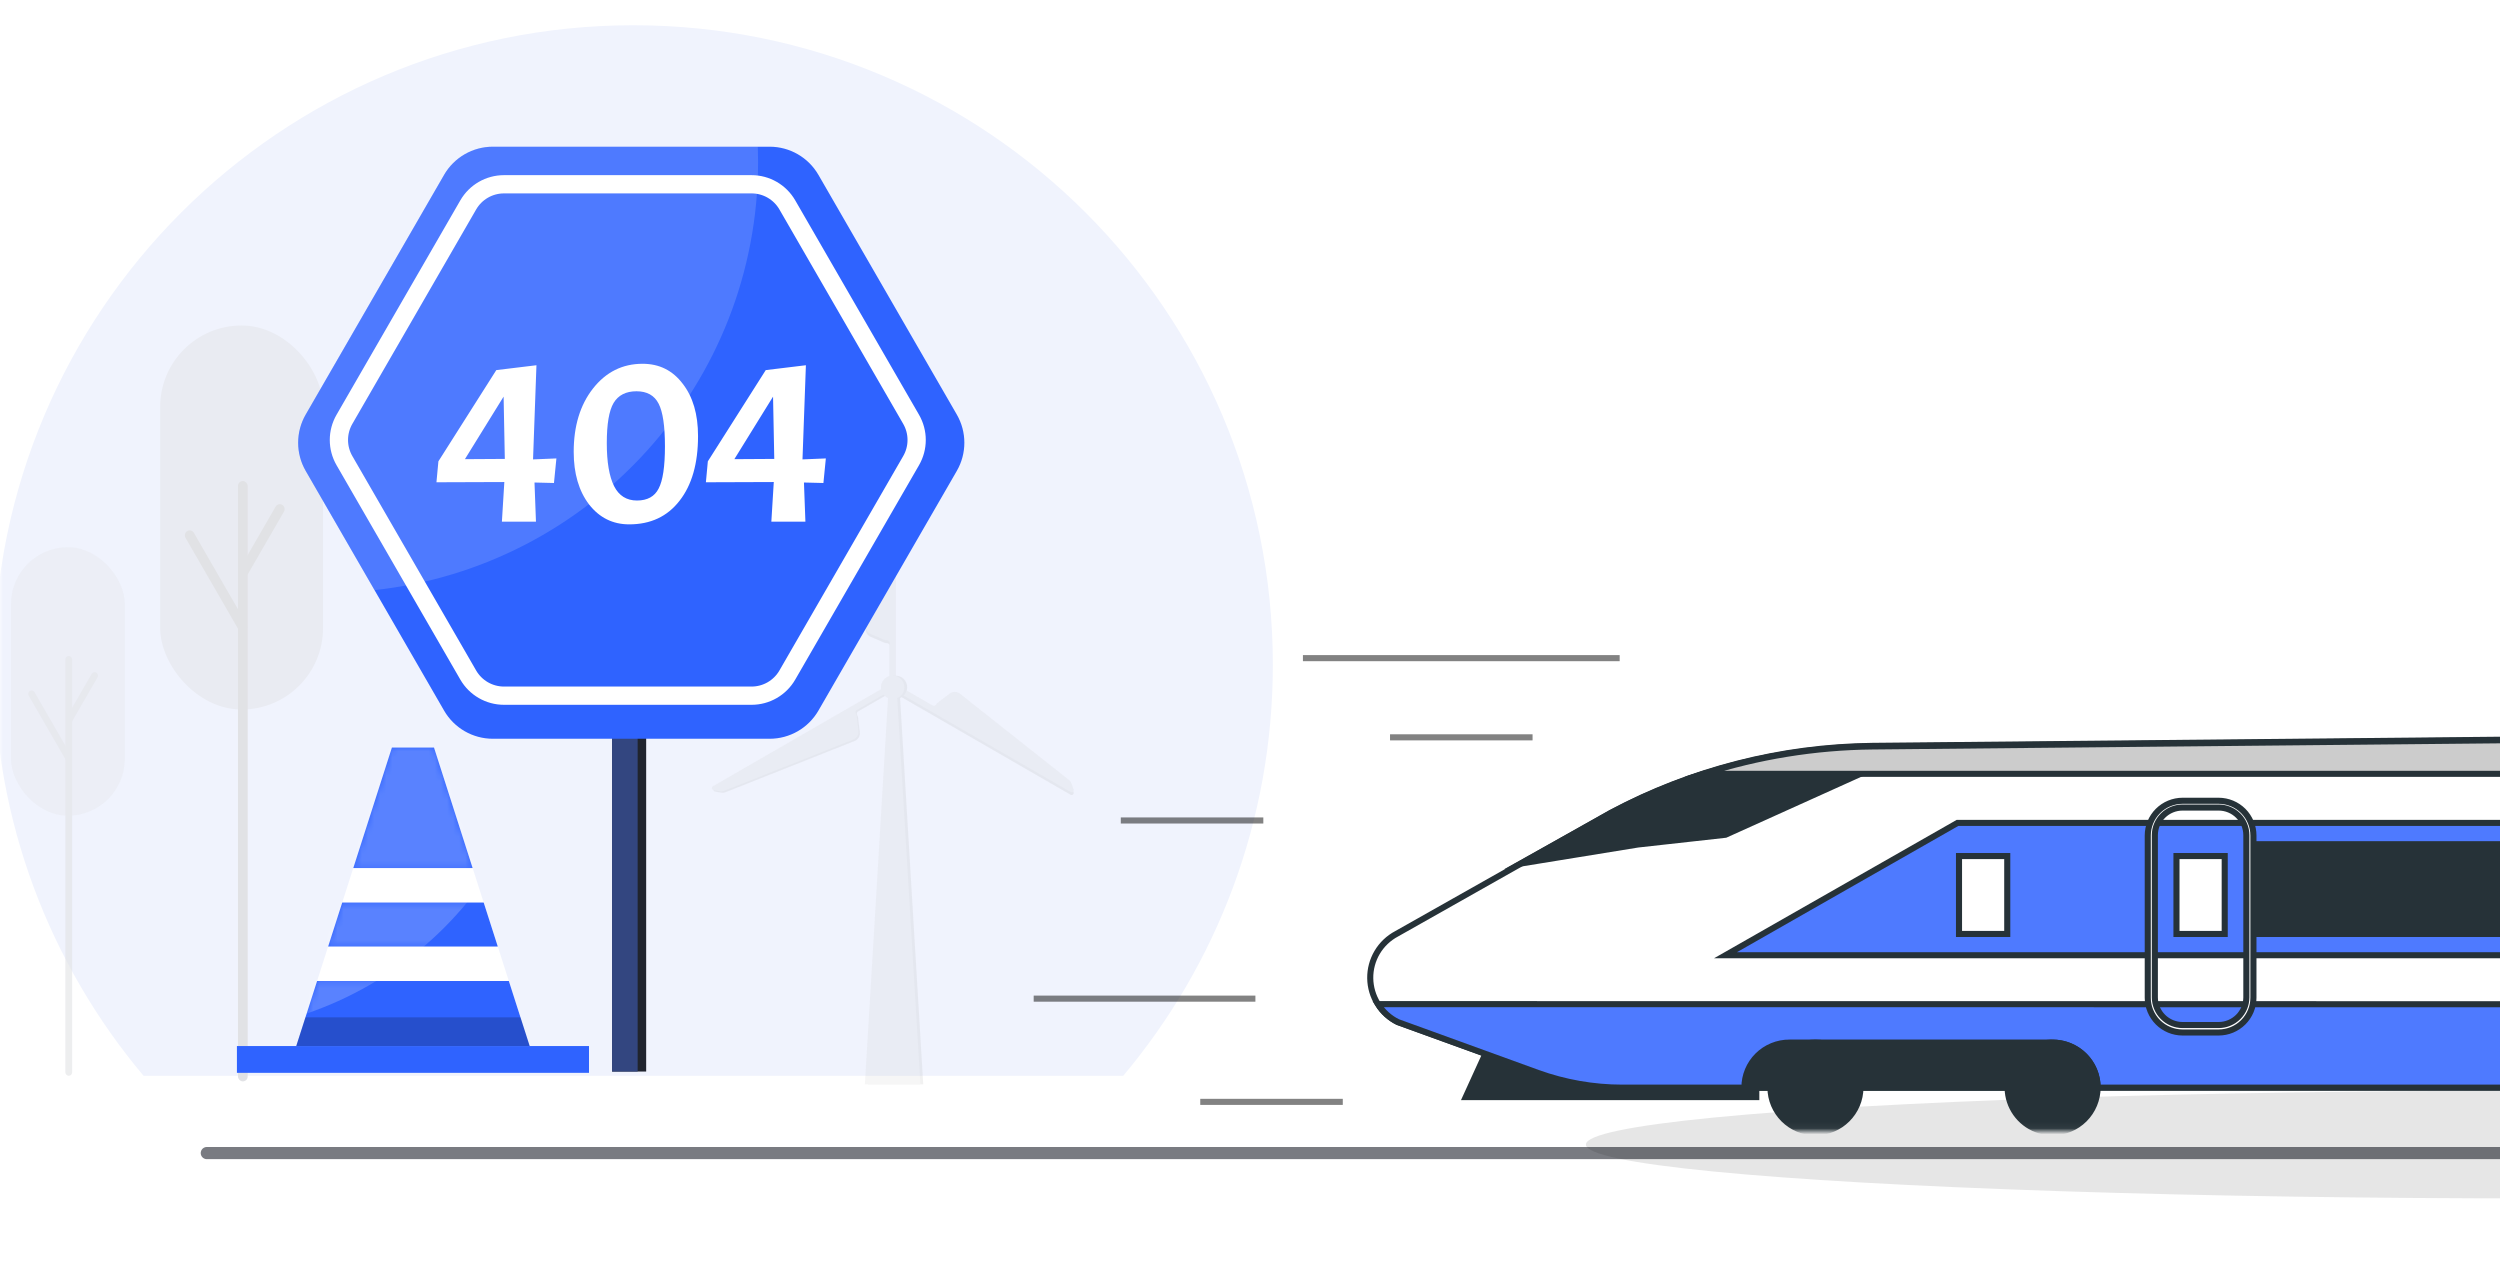 <svg width="411" height="208" viewBox="0 0 411 208" fill="none" xmlns="http://www.w3.org/2000/svg">
<mask id="mask0_3222_13792" style="mask-type:alpha" maskUnits="userSpaceOnUse" x="0" y="0" width="417" height="208">
<rect width="417" height="208" fill="#D9D9D9"/>
</mask>
<g mask="url(#mask0_3222_13792)">
<path d="M103.443 99.073H94.534C84.212 99.073 88.665 96.137 91.277 95.567C85.44 93.574 89.74 89.819 92.691 91.385C90.848 84.55 97.145 85.974 98.374 89.819C100.832 85.832 105.133 87.825 102.522 92.097C106.976 90.246 106.976 93.948 105.133 95.087C109.587 95.799 107.098 97.133 104.64 97.133C107.559 98.7 105.408 99.073 103.443 99.073Z" fill="#EDEEF2"/>
<path d="M108.384 98.658H103.835C98.564 98.658 100.838 97.091 102.172 96.788C99.191 95.725 101.387 93.722 102.894 94.557C101.953 90.912 105.168 91.671 105.796 93.722C107.051 91.596 109.247 92.659 107.914 94.937C110.188 93.95 110.188 95.924 109.247 96.531C111.522 96.911 110.251 97.623 108.996 97.623C110.486 98.458 109.388 98.658 108.384 98.658Z" fill="#DFE0E6"/>
<path d="M88.046 88.538C87.805 88.195 87.46 87.903 87.015 87.809C87.764 87.456 88.147 87.513 88.604 87.657C89.71 88.003 89.766 89.087 89.261 89.166C88.756 89.245 88.297 88.893 88.046 88.538Z" fill="#E5E6ED"/>
<path d="M87.58 87.767C88.544 87.751 89.345 88.6 89.701 89.041L89.616 89.116C88.956 88.148 88.103 87.763 87.58 87.767C87.564 87.768 87.547 87.768 87.53 87.769C87.547 87.768 87.563 87.768 87.58 87.767Z" fill="#727785"/>
<path d="M88.419 87.679C88.628 87.773 88.714 88.037 88.745 88.167L88.719 88.175C88.676 87.9 88.532 87.731 88.419 87.679C88.416 87.678 88.412 87.676 88.409 87.674C88.412 87.676 88.416 87.677 88.419 87.679Z" fill="#727785"/>
<path d="M88.118 88.008C88.229 88.068 88.367 88.023 88.431 87.996L88.425 87.982C88.298 88.049 88.179 88.04 88.118 88.008C88.116 88.007 88.114 88.006 88.112 88.004C88.114 88.006 88.116 88.007 88.118 88.008Z" fill="#727785"/>
<path d="M88.91 87.891C89.087 88.036 89.102 88.312 89.099 88.447L89.072 88.447C89.101 88.171 89.005 87.971 88.91 87.891C88.907 87.889 88.904 87.886 88.901 87.884C88.904 87.886 88.907 87.889 88.91 87.891Z" fill="#727785"/>
<path d="M88.335 88.339C88.535 88.45 88.798 88.362 88.922 88.31L88.912 88.285C88.666 88.413 88.445 88.398 88.335 88.339C88.332 88.337 88.329 88.335 88.325 88.333C88.329 88.335 88.332 88.337 88.335 88.339Z" fill="#727785"/>
<path d="M88.529 88.729C88.813 88.894 89.173 88.788 89.342 88.723L89.327 88.688C88.992 88.851 88.684 88.817 88.529 88.729C88.524 88.726 88.519 88.723 88.514 88.72C88.519 88.723 88.524 88.726 88.529 88.729Z" fill="#727785"/>
<path d="M108.806 91.449C109.048 91.106 109.392 90.814 109.837 90.72C109.089 90.367 108.706 90.425 108.248 90.568C107.142 90.914 107.087 91.998 107.591 92.077C108.096 92.157 108.556 91.804 108.806 91.449Z" fill="#E5E6ED"/>
<path d="M109.272 90.679C108.308 90.662 107.507 91.511 107.151 91.952L107.237 92.027C107.896 91.059 108.749 90.674 109.272 90.679C109.289 90.679 109.305 90.679 109.322 90.68C109.306 90.679 109.289 90.679 109.272 90.679Z" fill="#727785"/>
<path d="M108.433 90.59C108.225 90.684 108.139 90.948 108.107 91.078L108.133 91.086C108.176 90.811 108.32 90.642 108.433 90.59C108.437 90.589 108.44 90.587 108.444 90.585C108.44 90.587 108.437 90.588 108.433 90.59Z" fill="#727785"/>
<path d="M108.734 90.919C108.623 90.979 108.486 90.934 108.421 90.907L108.427 90.893C108.555 90.96 108.674 90.951 108.734 90.919C108.736 90.918 108.738 90.917 108.74 90.916C108.738 90.917 108.736 90.918 108.734 90.919Z" fill="#727785"/>
<path d="M107.942 90.802C107.765 90.947 107.75 91.224 107.753 91.358L107.78 91.359C107.751 91.082 107.847 90.882 107.942 90.802C107.945 90.8 107.948 90.797 107.952 90.795C107.948 90.797 107.945 90.8 107.942 90.802Z" fill="#727785"/>
<path d="M108.517 91.25C108.317 91.361 108.054 91.273 107.931 91.221L107.94 91.196C108.186 91.324 108.408 91.309 108.517 91.25C108.52 91.248 108.524 91.246 108.527 91.244C108.524 91.246 108.52 91.248 108.517 91.25Z" fill="#727785"/>
<path d="M108.323 91.64C108.04 91.805 107.68 91.699 107.511 91.634L107.525 91.599C107.86 91.762 108.169 91.729 108.323 91.64C108.328 91.637 108.333 91.635 108.338 91.632C108.333 91.635 108.328 91.637 108.323 91.64Z" fill="#727785"/>
<path d="M99.519 86.565C99.548 86.147 99.691 85.719 100.023 85.408C99.2 85.493 98.902 85.741 98.585 86.101C97.818 86.97 98.332 87.926 98.805 87.732C99.278 87.538 99.488 86.999 99.519 86.565Z" fill="#E5E6ED"/>
<path d="M99.518 85.665C98.685 86.15 98.44 87.292 98.364 87.853L98.476 87.873C98.539 86.704 99.068 85.933 99.518 85.665C99.532 85.657 99.547 85.648 99.562 85.641C99.547 85.648 99.533 85.656 99.518 85.665Z" fill="#727785"/>
<path d="M98.755 86.024C98.625 86.213 98.688 86.483 98.729 86.611L98.755 86.604C98.65 86.346 98.685 86.127 98.755 86.024C98.757 86.021 98.759 86.018 98.761 86.015C98.759 86.018 98.757 86.021 98.755 86.024Z" fill="#727785"/>
<path d="M99.183 86.149C99.119 86.258 98.978 86.291 98.909 86.301L98.907 86.286C99.05 86.278 99.147 86.208 99.183 86.149C99.184 86.147 99.185 86.145 99.186 86.144C99.185 86.145 99.184 86.147 99.183 86.149Z" fill="#727785"/>
<path d="M98.445 86.46C98.368 86.675 98.499 86.92 98.571 87.033L98.594 87.02C98.427 86.798 98.404 86.577 98.445 86.46C98.446 86.456 98.448 86.453 98.449 86.449C98.448 86.452 98.446 86.456 98.445 86.46Z" fill="#727785"/>
<path d="M99.168 86.545C99.055 86.744 98.785 86.805 98.652 86.824L98.647 86.797C98.924 86.78 99.106 86.652 99.168 86.545C99.17 86.541 99.172 86.538 99.174 86.534C99.172 86.538 99.17 86.541 99.168 86.545Z" fill="#727785"/>
<path d="M99.205 86.979C99.048 87.267 98.685 87.363 98.507 87.395L98.501 87.357C98.872 87.323 99.118 87.135 99.205 86.979C99.208 86.974 99.21 86.969 99.213 86.964C99.21 86.969 99.208 86.974 99.205 86.979Z" fill="#727785"/>
<path d="M90.749 86.484C90.734 86.238 90.653 85.985 90.46 85.8C90.944 85.856 91.117 86.004 91.301 86.218C91.746 86.735 91.436 87.293 91.16 87.176C90.883 87.059 90.763 86.739 90.749 86.484Z" fill="#E5E6ED"/>
<path d="M90.755 85.955C91.242 86.246 91.378 86.919 91.418 87.25L91.353 87.261C91.324 86.573 91.018 86.115 90.755 85.955C90.747 85.95 90.739 85.945 90.73 85.94C90.738 85.944 90.747 85.949 90.755 85.955Z" fill="#727785"/>
<path d="M91.202 86.172C91.277 86.283 91.238 86.442 91.213 86.517L91.198 86.512C91.261 86.362 91.242 86.233 91.202 86.172C91.201 86.17 91.199 86.168 91.198 86.166C91.199 86.168 91.201 86.17 91.202 86.172Z" fill="#727785"/>
<path d="M90.949 86.242C90.986 86.307 91.069 86.327 91.109 86.333L91.11 86.325C91.026 86.319 90.969 86.277 90.949 86.242C90.949 86.241 90.948 86.24 90.947 86.239C90.948 86.24 90.949 86.241 90.949 86.242Z" fill="#727785"/>
<path d="M91.381 86.43C91.424 86.558 91.346 86.7 91.303 86.767L91.289 86.758C91.389 86.629 91.404 86.5 91.381 86.43C91.38 86.428 91.379 86.426 91.379 86.424C91.379 86.426 91.38 86.428 91.381 86.43Z" fill="#727785"/>
<path d="M90.955 86.475C91.02 86.593 91.178 86.63 91.257 86.643L91.26 86.627C91.097 86.615 90.991 86.538 90.955 86.475C90.954 86.473 90.953 86.471 90.951 86.469C90.953 86.471 90.954 86.473 90.955 86.475Z" fill="#727785"/>
<path d="M90.93 86.73C91.02 86.901 91.233 86.96 91.338 86.98L91.341 86.958C91.124 86.935 90.98 86.822 90.93 86.73C90.928 86.727 90.927 86.724 90.925 86.721C90.927 86.724 90.928 86.727 90.93 86.73Z" fill="#727785"/>
<path d="M106.104 89.395C106.118 89.149 106.199 88.896 106.392 88.711C105.908 88.767 105.735 88.915 105.551 89.129C105.106 89.646 105.416 90.205 105.693 90.087C105.969 89.97 106.089 89.651 106.104 89.395Z" fill="#E5E6ED"/>
<path d="M106.097 88.866C105.611 89.157 105.475 89.831 105.434 90.162L105.5 90.172C105.528 89.484 105.834 89.026 106.097 88.866C106.105 88.861 106.114 88.856 106.122 88.851C106.114 88.856 106.106 88.861 106.097 88.866Z" fill="#727785"/>
<path d="M105.65 89.083C105.576 89.195 105.615 89.353 105.64 89.428L105.655 89.424C105.591 89.273 105.61 89.144 105.65 89.083C105.652 89.081 105.653 89.079 105.654 89.077C105.653 89.079 105.652 89.081 105.65 89.083Z" fill="#727785"/>
<path d="M105.903 89.153C105.866 89.218 105.784 89.238 105.743 89.245L105.742 89.236C105.826 89.23 105.883 89.188 105.903 89.153C105.904 89.152 105.904 89.151 105.905 89.15C105.904 89.151 105.904 89.152 105.903 89.153Z" fill="#727785"/>
<path d="M105.471 89.341C105.428 89.469 105.506 89.612 105.55 89.678L105.563 89.67C105.463 89.54 105.448 89.411 105.471 89.341C105.472 89.339 105.473 89.337 105.474 89.335C105.473 89.337 105.472 89.339 105.471 89.341Z" fill="#727785"/>
<path d="M105.898 89.386C105.832 89.504 105.674 89.541 105.596 89.554L105.593 89.538C105.756 89.526 105.862 89.45 105.898 89.386C105.899 89.384 105.9 89.382 105.901 89.38C105.9 89.382 105.899 89.384 105.898 89.386Z" fill="#727785"/>
<path d="M105.922 89.641C105.832 89.812 105.619 89.871 105.515 89.891L105.511 89.869C105.729 89.846 105.873 89.733 105.922 89.641C105.924 89.638 105.925 89.635 105.927 89.632C105.926 89.635 105.924 89.638 105.922 89.641Z" fill="#727785"/>
<path d="M137.858 99.073H128.949C118.627 99.073 123.08 96.137 125.691 95.567C119.854 93.574 124.155 89.819 127.106 91.385C125.262 84.55 131.56 85.974 132.789 89.819C135.247 85.832 139.548 87.825 136.936 92.097C141.391 90.246 141.391 93.948 139.548 95.087C144.002 95.799 141.512 97.133 139.055 97.133C141.973 98.7 139.823 99.073 137.858 99.073Z" fill="#EDEEF2"/>
<path d="M142.799 98.658H138.25C132.979 98.658 135.253 97.091 136.586 96.788C133.606 95.725 135.802 93.722 137.309 94.557C136.367 90.912 139.583 91.671 140.211 93.722C141.466 91.596 143.662 92.659 142.329 94.937C144.603 93.95 144.603 95.924 143.662 96.531C145.937 96.911 144.665 97.623 143.41 97.623C144.901 98.458 143.803 98.658 142.799 98.658Z" fill="#DFE0E6"/>
<path d="M122.461 88.538C122.219 88.195 121.875 87.903 121.43 87.809C122.178 87.456 122.561 87.513 123.019 87.657C124.125 88.003 124.18 89.087 123.676 89.166C123.171 89.245 122.711 88.893 122.461 88.538Z" fill="#E5E6ED"/>
<path d="M121.995 87.767C122.959 87.751 123.76 88.6 124.116 89.041L124.03 89.116C123.371 88.148 122.518 87.763 121.995 87.767C121.978 87.768 121.962 87.768 121.945 87.769C121.961 87.768 121.978 87.768 121.995 87.767Z" fill="#727785"/>
<path d="M122.834 87.679C123.043 87.773 123.128 88.037 123.16 88.167L123.134 88.175C123.091 87.9 122.947 87.731 122.834 87.679C122.831 87.678 122.827 87.676 122.823 87.674C122.827 87.676 122.831 87.677 122.834 87.679Z" fill="#727785"/>
<path d="M122.533 88.008C122.644 88.068 122.781 88.023 122.846 87.996L122.84 87.982C122.712 88.049 122.593 88.04 122.533 88.008C122.531 88.007 122.529 88.006 122.527 88.004C122.529 88.006 122.531 88.007 122.533 88.008Z" fill="#727785"/>
<path d="M123.325 87.891C123.502 88.036 123.517 88.312 123.514 88.447L123.487 88.447C123.516 88.171 123.42 87.971 123.325 87.891C123.322 87.889 123.319 87.886 123.316 87.884C123.319 87.886 123.322 87.889 123.325 87.891Z" fill="#727785"/>
<path d="M122.75 88.339C122.95 88.45 123.213 88.362 123.337 88.31L123.327 88.285C123.081 88.413 122.859 88.398 122.75 88.339C122.747 88.337 122.743 88.335 122.74 88.333C122.743 88.335 122.747 88.337 122.75 88.339Z" fill="#727785"/>
<path d="M122.944 88.729C123.228 88.894 123.587 88.788 123.756 88.723L123.742 88.688C123.407 88.851 123.099 88.817 122.944 88.729C122.939 88.726 122.934 88.723 122.929 88.72C122.934 88.723 122.939 88.726 122.944 88.729Z" fill="#727785"/>
<path d="M143.221 91.449C143.462 91.106 143.807 90.814 144.252 90.72C143.503 90.367 143.121 90.425 142.663 90.568C141.557 90.914 141.501 91.998 142.006 92.077C142.511 92.157 142.971 91.804 143.221 91.449Z" fill="#E5E6ED"/>
<path d="M143.687 90.679C142.723 90.662 141.922 91.511 141.566 91.952L141.651 92.027C142.311 91.059 143.164 90.674 143.687 90.679C143.703 90.679 143.72 90.679 143.737 90.68C143.72 90.679 143.704 90.679 143.687 90.679Z" fill="#727785"/>
<path d="M142.848 90.59C142.639 90.684 142.553 90.948 142.522 91.078L142.548 91.086C142.591 90.811 142.735 90.642 142.848 90.59C142.851 90.589 142.855 90.587 142.859 90.585C142.855 90.587 142.851 90.588 142.848 90.59Z" fill="#727785"/>
<path d="M143.149 90.919C143.038 90.979 142.901 90.934 142.836 90.907L142.842 90.893C142.969 90.96 143.088 90.951 143.149 90.919C143.151 90.918 143.153 90.917 143.155 90.916C143.153 90.917 143.151 90.918 143.149 90.919Z" fill="#727785"/>
<path d="M142.357 90.802C142.18 90.947 142.165 91.224 142.168 91.358L142.195 91.359C142.166 91.082 142.262 90.882 142.357 90.802C142.36 90.8 142.363 90.797 142.366 90.795C142.363 90.797 142.36 90.8 142.357 90.802Z" fill="#727785"/>
<path d="M142.932 91.25C142.732 91.361 142.469 91.273 142.345 91.221L142.355 91.196C142.601 91.324 142.823 91.309 142.932 91.25C142.935 91.248 142.938 91.246 142.942 91.244C142.939 91.246 142.935 91.248 142.932 91.25Z" fill="#727785"/>
<path d="M142.738 91.64C142.454 91.805 142.094 91.699 141.925 91.634L141.94 91.599C142.275 91.762 142.583 91.729 142.738 91.64C142.743 91.637 142.748 91.635 142.753 91.632C142.748 91.635 142.743 91.637 142.738 91.64Z" fill="#727785"/>
<path d="M133.933 86.565C133.962 86.147 134.106 85.719 134.437 85.408C133.614 85.493 133.317 85.741 133 86.101C132.233 86.97 132.747 87.926 133.22 87.732C133.693 87.538 133.903 86.999 133.933 86.565Z" fill="#E5E6ED"/>
<path d="M133.933 85.665C133.1 86.15 132.855 87.292 132.778 87.853L132.89 87.873C132.953 86.704 133.483 85.933 133.933 85.665C133.947 85.657 133.962 85.648 133.976 85.641C133.962 85.648 133.947 85.656 133.933 85.665Z" fill="#727785"/>
<path d="M133.169 86.024C133.04 86.213 133.103 86.483 133.143 86.611L133.169 86.604C133.064 86.346 133.1 86.127 133.169 86.024C133.172 86.021 133.174 86.018 133.176 86.015C133.174 86.018 133.172 86.021 133.169 86.024Z" fill="#727785"/>
<path d="M133.597 86.149C133.534 86.258 133.393 86.291 133.323 86.301L133.322 86.286C133.465 86.278 133.562 86.208 133.597 86.149C133.598 86.147 133.599 86.145 133.6 86.144C133.599 86.145 133.598 86.147 133.597 86.149Z" fill="#727785"/>
<path d="M132.86 86.46C132.783 86.675 132.913 86.92 132.986 87.033L133.009 87.02C132.841 86.798 132.819 86.577 132.86 86.46C132.861 86.456 132.862 86.453 132.864 86.449C132.862 86.452 132.861 86.456 132.86 86.46Z" fill="#727785"/>
<path d="M133.583 86.545C133.47 86.744 133.199 86.805 133.066 86.824L133.061 86.797C133.339 86.78 133.52 86.652 133.583 86.545C133.585 86.541 133.587 86.538 133.589 86.534C133.587 86.538 133.585 86.541 133.583 86.545Z" fill="#727785"/>
<path d="M133.62 86.979C133.462 87.267 133.1 87.363 132.921 87.395L132.916 87.357C133.287 87.323 133.533 87.135 133.62 86.979C133.622 86.974 133.625 86.969 133.628 86.964C133.625 86.969 133.623 86.974 133.62 86.979Z" fill="#727785"/>
<path d="M125.163 86.484C125.149 86.238 125.068 85.985 124.875 85.8C125.359 85.856 125.532 86.004 125.716 86.218C126.161 86.735 125.851 87.293 125.575 87.176C125.298 87.059 125.178 86.739 125.163 86.484Z" fill="#E5E6ED"/>
<path d="M125.17 85.955C125.656 86.246 125.792 86.919 125.833 87.25L125.767 87.261C125.739 86.573 125.433 86.115 125.17 85.955C125.162 85.95 125.153 85.945 125.145 85.94C125.153 85.944 125.162 85.949 125.17 85.955Z" fill="#727785"/>
<path d="M125.617 86.172C125.691 86.283 125.652 86.442 125.628 86.517L125.612 86.512C125.676 86.362 125.657 86.233 125.617 86.172C125.615 86.17 125.614 86.168 125.613 86.166C125.614 86.168 125.615 86.17 125.617 86.172Z" fill="#727785"/>
<path d="M125.364 86.242C125.401 86.307 125.483 86.327 125.524 86.333L125.525 86.325C125.441 86.319 125.384 86.277 125.364 86.242C125.363 86.241 125.363 86.24 125.362 86.239C125.363 86.24 125.363 86.241 125.364 86.242Z" fill="#727785"/>
<path d="M125.796 86.43C125.839 86.558 125.761 86.7 125.717 86.767L125.704 86.758C125.804 86.629 125.819 86.5 125.796 86.43C125.795 86.428 125.794 86.426 125.793 86.424C125.794 86.426 125.795 86.428 125.796 86.43Z" fill="#727785"/>
<path d="M125.37 86.475C125.435 86.593 125.593 86.63 125.671 86.643L125.674 86.627C125.511 86.615 125.406 86.538 125.37 86.475C125.368 86.473 125.367 86.471 125.366 86.469C125.367 86.471 125.368 86.473 125.37 86.475Z" fill="#727785"/>
<path d="M125.345 86.73C125.435 86.901 125.648 86.96 125.752 86.98L125.756 86.958C125.538 86.935 125.395 86.822 125.345 86.73C125.343 86.727 125.342 86.724 125.34 86.721C125.342 86.724 125.343 86.727 125.345 86.73Z" fill="#727785"/>
<path d="M140.519 89.395C140.533 89.149 140.614 88.896 140.807 88.711C140.323 88.767 140.15 88.915 139.966 89.129C139.521 89.646 139.831 90.205 140.107 90.087C140.384 89.97 140.504 89.651 140.519 89.395Z" fill="#E5E6ED"/>
<path d="M140.512 88.866C140.025 89.157 139.889 89.831 139.849 90.162L139.915 90.172C139.943 89.484 140.249 89.026 140.512 88.866C140.52 88.861 140.529 88.856 140.537 88.851C140.529 88.856 140.52 88.861 140.512 88.866Z" fill="#727785"/>
<path d="M140.065 89.083C139.99 89.195 140.029 89.353 140.054 89.428L140.07 89.424C140.006 89.273 140.025 89.144 140.065 89.083C140.066 89.081 140.068 89.079 140.069 89.077C140.068 89.079 140.067 89.081 140.065 89.083Z" fill="#727785"/>
<path d="M140.318 89.153C140.281 89.218 140.198 89.238 140.158 89.245L140.157 89.236C140.241 89.23 140.298 89.188 140.318 89.153C140.318 89.152 140.319 89.151 140.32 89.15C140.319 89.151 140.319 89.152 140.318 89.153Z" fill="#727785"/>
<path d="M139.886 89.341C139.843 89.469 139.921 89.612 139.964 89.678L139.978 89.67C139.878 89.54 139.863 89.411 139.886 89.341C139.887 89.339 139.888 89.337 139.888 89.335C139.888 89.337 139.887 89.339 139.886 89.341Z" fill="#727785"/>
<path d="M140.312 89.386C140.247 89.504 140.089 89.541 140.01 89.554L140.007 89.538C140.17 89.526 140.276 89.45 140.312 89.386C140.313 89.384 140.314 89.382 140.316 89.38C140.315 89.382 140.313 89.384 140.312 89.386Z" fill="#727785"/>
<path d="M140.337 89.641C140.247 89.812 140.034 89.871 139.929 89.891L139.926 89.869C140.144 89.846 140.287 89.733 140.337 89.641C140.339 89.638 140.34 89.635 140.342 89.632C140.34 89.635 140.339 89.638 140.337 89.641Z" fill="#727785"/>
<path fill-rule="evenodd" clip-rule="evenodd" d="M184.658 176.861C200.01 158.588 209.256 135.013 209.256 109.279C209.256 51.219 162.189 4.151 104.128 4.151C46.067 4.151 -1 51.219 -1 109.279C-1 135.013 8.246 158.588 23.598 176.861H184.658Z" fill="#F0F3FD"/>
<g opacity="0.15">
<path fill-rule="evenodd" clip-rule="evenodd" d="M145.959 79.991C145.795 80.186 145.689 80.422 145.652 80.673L142.336 103.245C142.246 103.86 142.58 104.458 143.151 104.703L145.313 105.629C145.475 105.699 145.64 105.734 145.801 105.741C146.033 105.75 146.262 105.914 146.262 106.146V113.288C146.262 113.553 146.477 113.768 146.742 113.768C147.008 113.768 147.222 113.553 147.222 113.288V104.381C147.222 104.377 147.222 104.374 147.222 104.37L147.222 79.428C147.222 79.108 146.824 78.963 146.618 79.207L145.959 79.991Z" fill="#A4A4A4"/>
<path fill-rule="evenodd" clip-rule="evenodd" d="M145.959 79.511C145.795 79.705 145.689 79.942 145.652 80.193L142.336 102.765C142.246 103.38 142.58 103.978 143.151 104.223L145.313 105.149C145.475 105.219 145.64 105.254 145.801 105.261C146.033 105.27 146.262 105.434 146.262 105.666V112.808C146.262 113.073 146.477 113.288 146.742 113.288C147.008 113.288 147.222 113.073 147.222 112.808V103.901C147.222 103.897 147.222 103.894 147.222 103.89L147.222 78.948C147.222 78.628 146.824 78.483 146.618 78.727L145.959 79.511Z" fill="#C4C4C4"/>
<path fill-rule="evenodd" clip-rule="evenodd" d="M118.554 130.31C118.805 130.354 119.063 130.328 119.299 130.235L140.505 121.821C141.082 121.592 141.433 121.002 141.359 120.385L141.081 118.05C141.06 117.875 141.009 117.715 140.933 117.572C140.825 117.367 140.853 117.086 141.053 116.97L147.238 113.399C147.468 113.266 147.547 112.973 147.414 112.743C147.282 112.514 146.988 112.435 146.758 112.568L135.119 119.287C135.118 119.288 135.117 119.288 135.116 119.289L117.435 129.497C117.158 129.657 117.232 130.075 117.546 130.131L118.554 130.31Z" fill="#A4A4A4"/>
<path fill-rule="evenodd" clip-rule="evenodd" d="M118.314 130.07C118.565 130.115 118.823 130.088 119.059 129.995L140.265 121.581C140.842 121.352 141.193 120.763 141.12 120.146L140.841 117.81C140.82 117.636 140.769 117.475 140.693 117.332C140.585 117.127 140.613 116.846 140.814 116.73L146.998 113.159C147.228 113.026 147.307 112.733 147.174 112.503C147.042 112.274 146.748 112.195 146.518 112.328L134.879 119.047C134.878 119.048 134.876 119.049 134.875 119.05L117.195 129.258C116.918 129.417 116.992 129.835 117.306 129.891L118.314 130.07Z" fill="#C4C4C4"/>
<path fill-rule="evenodd" clip-rule="evenodd" d="M176.146 129.282C176.059 129.043 175.907 128.833 175.708 128.675L157.819 114.518C157.331 114.132 156.646 114.123 156.148 114.495L154.265 115.904C154.124 116.009 154.011 116.134 153.924 116.271C153.801 116.467 153.543 116.583 153.343 116.468L147.158 112.897C146.929 112.764 146.635 112.843 146.502 113.073C146.37 113.302 146.449 113.596 146.678 113.728L158.317 120.448C158.319 120.449 158.321 120.45 158.323 120.451L176.001 130.658C176.278 130.818 176.604 130.545 176.495 130.245L176.146 129.282Z" fill="#A4A4A4"/>
<path fill-rule="evenodd" clip-rule="evenodd" d="M176.146 128.802C176.059 128.563 175.907 128.353 175.708 128.195L157.819 114.037C157.331 113.652 156.646 113.642 156.148 114.015L154.265 115.424C154.124 115.529 154.011 115.654 153.924 115.791C153.801 115.987 153.543 116.103 153.343 115.988L147.158 112.417C146.929 112.284 146.635 112.363 146.502 112.592C146.37 112.822 146.449 113.116 146.678 113.248L158.317 119.968C158.319 119.969 158.321 119.97 158.323 119.971L176.001 130.178C176.278 130.338 176.604 130.065 176.495 129.765L176.146 128.802Z" fill="#C4C4C4"/>
<path fill-rule="evenodd" clip-rule="evenodd" d="M147.976 114.752C148.662 114.458 149.142 113.778 149.142 112.985C149.142 111.925 148.283 111.065 147.222 111.065C146.162 111.065 145.303 111.925 145.303 112.985C145.303 113.778 145.783 114.458 146.469 114.752L142.663 178.263H151.782L147.976 114.752Z" fill="#A4A4A4"/>
<path fill-rule="evenodd" clip-rule="evenodd" d="M147.496 114.752C148.182 114.458 148.662 113.778 148.662 112.985C148.662 111.925 147.803 111.065 146.742 111.065C145.682 111.065 144.823 111.925 144.823 112.985C144.823 113.778 145.303 114.458 145.989 114.752L142.183 178.263H151.302L147.496 114.752Z" fill="#C4C4C4"/>
</g>
<g opacity="0.6">
<rect x="1.803" y="89.956" width="18.723" height="44.151" rx="9.361" fill="#E9EBF2"/>
<rect x="10.745" y="107.84" width="1.118" height="69.022" rx="0.559" fill="#E1E2E5"/>
<rect x="15.357" y="110.294" width="1.118" height="9.422" rx="0.559" transform="rotate(30 15.357 110.294)" fill="#E1E2E5"/>
<rect width="1.118" height="13.255" rx="0.559" transform="matrix(0.866 -0.5 -0.5 -0.866 11.055 125.342)" fill="#E1E2E5"/>
</g>
<rect x="26.333" y="53.511" width="26.772" height="63.134" rx="13.386" fill="#E9EBF2"/>
<rect x="39.12" y="79.085" width="1.598" height="98.697" rx="0.799" fill="#E1E2E5"/>
<rect x="45.714" y="82.594" width="1.598" height="13.472" rx="0.799" transform="rotate(30 45.714 82.594)" fill="#E1E2E5"/>
<rect width="1.598" height="18.954" rx="0.799" transform="matrix(0.866 -0.5 -0.5 -0.866 39.563 104.112)" fill="#E1E2E5"/>
<rect x="100.624" y="85.05" width="5.607" height="91.111" fill="#20242E"/>
<rect x="100.624" y="85.05" width="4.205" height="91.111" fill="#334680"/>
<path d="M126.529 24.118C129.838 24.118 132.895 25.884 134.55 28.749L157.3 68.154C158.955 71.02 158.955 74.55 157.3 77.416L134.55 116.821C132.895 119.687 129.838 121.452 126.529 121.452L81.028 121.452C77.719 121.452 74.661 119.687 73.007 116.821L50.256 77.416C48.602 74.55 48.602 71.02 50.256 68.154L73.007 28.749C74.661 25.884 77.719 24.118 81.028 24.118L126.529 24.118Z" fill="#2F63FF"/>
<path fill-rule="evenodd" clip-rule="evenodd" d="M61.57 97.013C97.029 93.161 124.627 63.124 124.627 26.642C124.627 25.797 124.613 24.956 124.583 24.118H81.028C77.719 24.118 74.661 25.884 73.007 28.749L50.256 68.154C48.602 71.02 48.602 74.55 50.256 77.416L61.57 97.013Z" fill="white" fill-opacity="0.15"/>
<path d="M123.56 30.295C125.984 30.295 128.224 31.588 129.436 33.688L149.789 68.939C151.001 71.039 151.001 73.626 149.789 75.725L129.436 110.977C128.224 113.076 125.984 114.37 123.56 114.37L82.854 114.37C80.43 114.37 78.19 113.076 76.978 110.977L56.625 75.725C55.413 73.626 55.413 71.039 56.625 68.939L76.978 33.688C78.19 31.588 80.43 30.295 82.854 30.295L123.56 30.295Z" stroke="white" stroke-width="3"/>
<path d="M72.072 75.845L81.592 60.845L88.192 60.045L87.632 75.525L91.472 75.365L91.072 79.405L87.872 79.325L88.112 85.765H82.512L82.912 79.245L71.752 79.285L72.072 75.845ZM82.792 65.205L76.432 75.485L82.992 75.445L82.792 65.205ZM105.637 59.805C108.384 59.805 110.584 60.898 112.237 63.085C113.917 65.245 114.757 68.111 114.757 71.685C114.757 76.191 113.744 79.738 111.717 82.325C109.717 84.911 106.957 86.205 103.437 86.205C100.744 86.205 98.544 85.111 96.837 82.925C95.157 80.711 94.317 77.831 94.317 74.285C94.317 70.045 95.37 66.578 97.477 63.885C99.61 61.165 102.33 59.805 105.637 59.805ZM104.717 82.285C106.424 82.285 107.61 81.631 108.277 80.325C108.97 79.018 109.317 76.698 109.317 73.365C109.317 70.031 108.97 67.698 108.277 66.365C107.584 65.005 106.37 64.325 104.637 64.325C102.904 64.325 101.65 64.965 100.877 66.245C100.13 67.498 99.757 69.698 99.757 72.845C99.757 75.965 100.157 78.325 100.957 79.925C101.757 81.498 103.01 82.285 104.717 82.285ZM116.369 75.845L125.889 60.845L132.489 60.045L131.929 75.525L135.769 75.365L135.369 79.405L132.169 79.325L132.409 85.765H126.809L127.209 79.245L116.049 79.285L116.369 75.845ZM127.089 65.205L120.729 75.485L127.289 75.445L127.089 65.205Z" fill="white"/>
<path d="M64.43 122.896H71.35L87.079 171.97H48.701L64.43 122.896Z" fill="white"/>
<path fill-rule="evenodd" clip-rule="evenodd" d="M64.43 122.896H71.35L77.702 142.714H58.077L64.43 122.896ZM56.263 148.377L53.944 155.612H81.836L79.517 148.377H56.263ZM52.129 161.274H83.651L87.079 171.97H48.701L52.129 161.274Z" fill="#2F63FF"/>
<rect x="38.949" y="171.97" width="57.882" height="4.404" fill="#2F63FF"/>
<path fill-rule="evenodd" clip-rule="evenodd" d="M48.701 171.97L50.213 167.251H85.567L87.079 171.97H48.701Z" fill="black" fill-opacity="0.2"/>
<mask id="mask1_3222_13792" style="mask-type:alpha" maskUnits="userSpaceOnUse" x="38" y="122" width="59" height="55">
<path fill-rule="evenodd" clip-rule="evenodd" d="M64.43 122.896H71.35L77.702 142.714H58.077L64.43 122.896ZM56.263 148.377L53.944 155.612H81.836L79.517 148.377H56.263ZM52.129 161.274H83.651L87.079 171.97H48.701L52.129 161.274Z" fill="#2F63FF"/>
<rect x="38.949" y="171.97" width="57.882" height="4.404" fill="#2F63FF"/>
<path fill-rule="evenodd" clip-rule="evenodd" d="M48.701 171.97L50.213 167.251H85.567L87.079 171.97H48.701Z" fill="black" fill-opacity="0.2"/>
</mask>
<g mask="url(#mask1_3222_13792)">
<circle cx="31.399" cy="110.942" r="58.826" fill="white" fill-opacity="0.2"/>
</g>
<path opacity="0.6" d="M34 189.565L505.92 189.565" stroke="#20242E" stroke-width="2" stroke-linecap="round" stroke-linejoin="round"/>
<g opacity="0.1" filter="url(#filter0_f_3222_13792)">
<ellipse cx="416.831" cy="188.163" rx="156.107" ry="8.857" fill="black"/>
</g>
<mask id="mask2_3222_13792" style="mask-type:alpha" maskUnits="userSpaceOnUse" x="152" y="104" width="416" height="82">
<rect x="152.223" y="104.021" width="415.179" height="81.929" fill="#D9D9D9"/>
</mask>
<g mask="url(#mask2_3222_13792)">
<path d="M244.218 173.225L240.961 180.367H288.733V178.782L262.078 178.515L244.218 173.225Z" fill="#263238" stroke="#263238" stroke-miterlimit="10"/>
<path d="M600.498 119.765V178.782H266.688C261.956 178.778 257.26 177.954 252.81 176.349L229.805 168.03C228.458 167.362 227.322 166.336 226.521 165.065C225.721 163.795 225.287 162.329 225.267 160.828C225.248 159.328 225.643 157.851 226.41 156.56C227.178 155.269 228.287 154.214 229.616 153.511L264.847 133.609C278.075 126.561 292.809 122.792 307.805 122.622L600.498 119.765Z" fill="white" stroke="#263238" stroke-miterlimit="10"/>
<path d="M226.549 165.079C227.331 166.352 228.461 167.375 229.806 168.03L252.811 176.38C257.261 177.986 261.957 178.809 266.69 178.813H600.499V165.111L226.549 165.079Z" fill="#4E7AFF" stroke="#263238" stroke-miterlimit="10"/>
<path d="M337.389 171.405H294.18C293.208 171.402 292.245 171.592 291.347 171.962C290.449 172.332 289.633 172.875 288.945 173.561C288.258 174.246 287.714 175.06 287.343 175.956C286.972 176.852 286.782 177.812 286.784 178.782H344.847C344.847 177.808 344.654 176.843 344.278 175.944C343.903 175.045 343.352 174.229 342.659 173.543C341.966 172.857 341.143 172.315 340.238 171.948C339.334 171.581 338.365 171.396 337.389 171.405Z" fill="#263238" stroke="#263238" stroke-miterlimit="10"/>
<path d="M298.458 186.159C302.542 186.159 305.854 182.856 305.854 178.782C305.854 174.708 302.542 171.405 298.458 171.405C294.373 171.405 291.062 174.708 291.062 178.782C291.062 182.856 294.373 186.159 298.458 186.159Z" fill="#263238" stroke="#263238" stroke-miterlimit="10"/>
<path d="M344.844 178.782C344.844 177.323 344.411 175.897 343.598 174.683C342.785 173.47 341.63 172.525 340.279 171.966C338.928 171.408 337.441 171.262 336.006 171.547C334.571 171.831 333.254 172.534 332.219 173.566C331.185 174.597 330.481 175.912 330.195 177.343C329.91 178.774 330.056 180.257 330.616 181.605C331.176 182.953 332.124 184.105 333.34 184.916C334.556 185.726 335.986 186.159 337.449 186.159C339.41 186.159 341.291 185.382 342.678 183.998C344.065 182.615 344.844 180.738 344.844 178.782Z" fill="#263238" stroke="#263238" stroke-miterlimit="10"/>
<path d="M600.497 157.043V135.288H321.808L283.666 157.043H600.497Z" fill="#4E7AFF" stroke="#263238" stroke-miterlimit="10"/>
<path d="M580.261 138.788H369.691V153.543H580.261V138.788Z" fill="#263238" stroke="#263238" stroke-miterlimit="10"/>
<path d="M283.667 137.234L305.854 127.22H280.063C274.808 128.907 269.716 131.06 264.847 133.656L249.962 141.975L269.269 138.835L283.667 137.234Z" fill="#263238" stroke="#263238" stroke-miterlimit="10"/>
<path d="M280.065 127.22H600.499V119.843L307.822 122.716C298.395 122.813 289.036 124.331 280.065 127.22Z" fill="#CCCCCC" stroke="#263238" stroke-miterlimit="10"/>
<path d="M364.752 169.741H358.804C357.29 169.737 355.84 169.135 354.77 168.068C353.699 167 353.096 165.553 353.092 164.043V137.36C353.092 135.847 353.693 134.397 354.764 133.326C355.835 132.255 357.288 131.651 358.804 131.647H364.752C366.268 131.651 367.721 132.255 368.792 133.326C369.863 134.397 370.464 135.847 370.464 137.36V164.043C370.46 165.553 369.857 167 368.786 168.068C367.716 169.135 366.266 169.737 364.752 169.741ZM358.804 132.761C357.598 132.761 356.441 133.239 355.588 134.09C354.736 134.94 354.257 136.094 354.257 137.297V163.981C354.261 165.182 354.741 166.334 355.593 167.183C356.445 168.033 357.599 168.512 358.804 168.517H364.752C365.957 168.512 367.111 168.033 367.963 167.183C368.815 166.334 369.295 165.182 369.3 163.981V137.297C369.3 136.094 368.82 134.94 367.968 134.09C367.115 133.239 365.958 132.761 364.752 132.761H358.804Z" fill="white" stroke="#263238" stroke-miterlimit="10"/>
<path d="M365.743 140.735H357.812V153.543H365.743V140.735Z" fill="white" stroke="#263238" stroke-miterlimit="10"/>
<path d="M329.992 140.735H322.061V153.543H329.992V140.735Z" fill="white" stroke="#263238" stroke-miterlimit="10"/>
<line x1="214.2" y1="108.199" x2="266.274" y2="108.199" stroke="black" stroke-opacity="0.49"/>
<line x1="169.937" y1="164.178" x2="206.389" y2="164.178" stroke="black" stroke-opacity="0.49"/>
<line x1="228.521" y1="121.218" x2="251.954" y2="121.218" stroke="black" stroke-opacity="0.49"/>
<line x1="184.258" y1="134.887" x2="207.691" y2="134.887" stroke="black" stroke-opacity="0.49"/>
<line x1="197.321" y1="181.147" x2="220.754" y2="181.147" stroke="black" stroke-opacity="0.49"/>
</g>
</g>
<defs>
<filter id="filter0_f_3222_13792" x="245.723" y="164.306" width="342.214" height="47.714" filterUnits="userSpaceOnUse" color-interpolation-filters="sRGB">
<feFlood flood-opacity="0" result="BackgroundImageFix"/>
<feBlend mode="normal" in="SourceGraphic" in2="BackgroundImageFix" result="shape"/>
<feGaussianBlur stdDeviation="7.5" result="effect1_foregroundBlur_3222_13792"/>
</filter>
</defs>
</svg>

